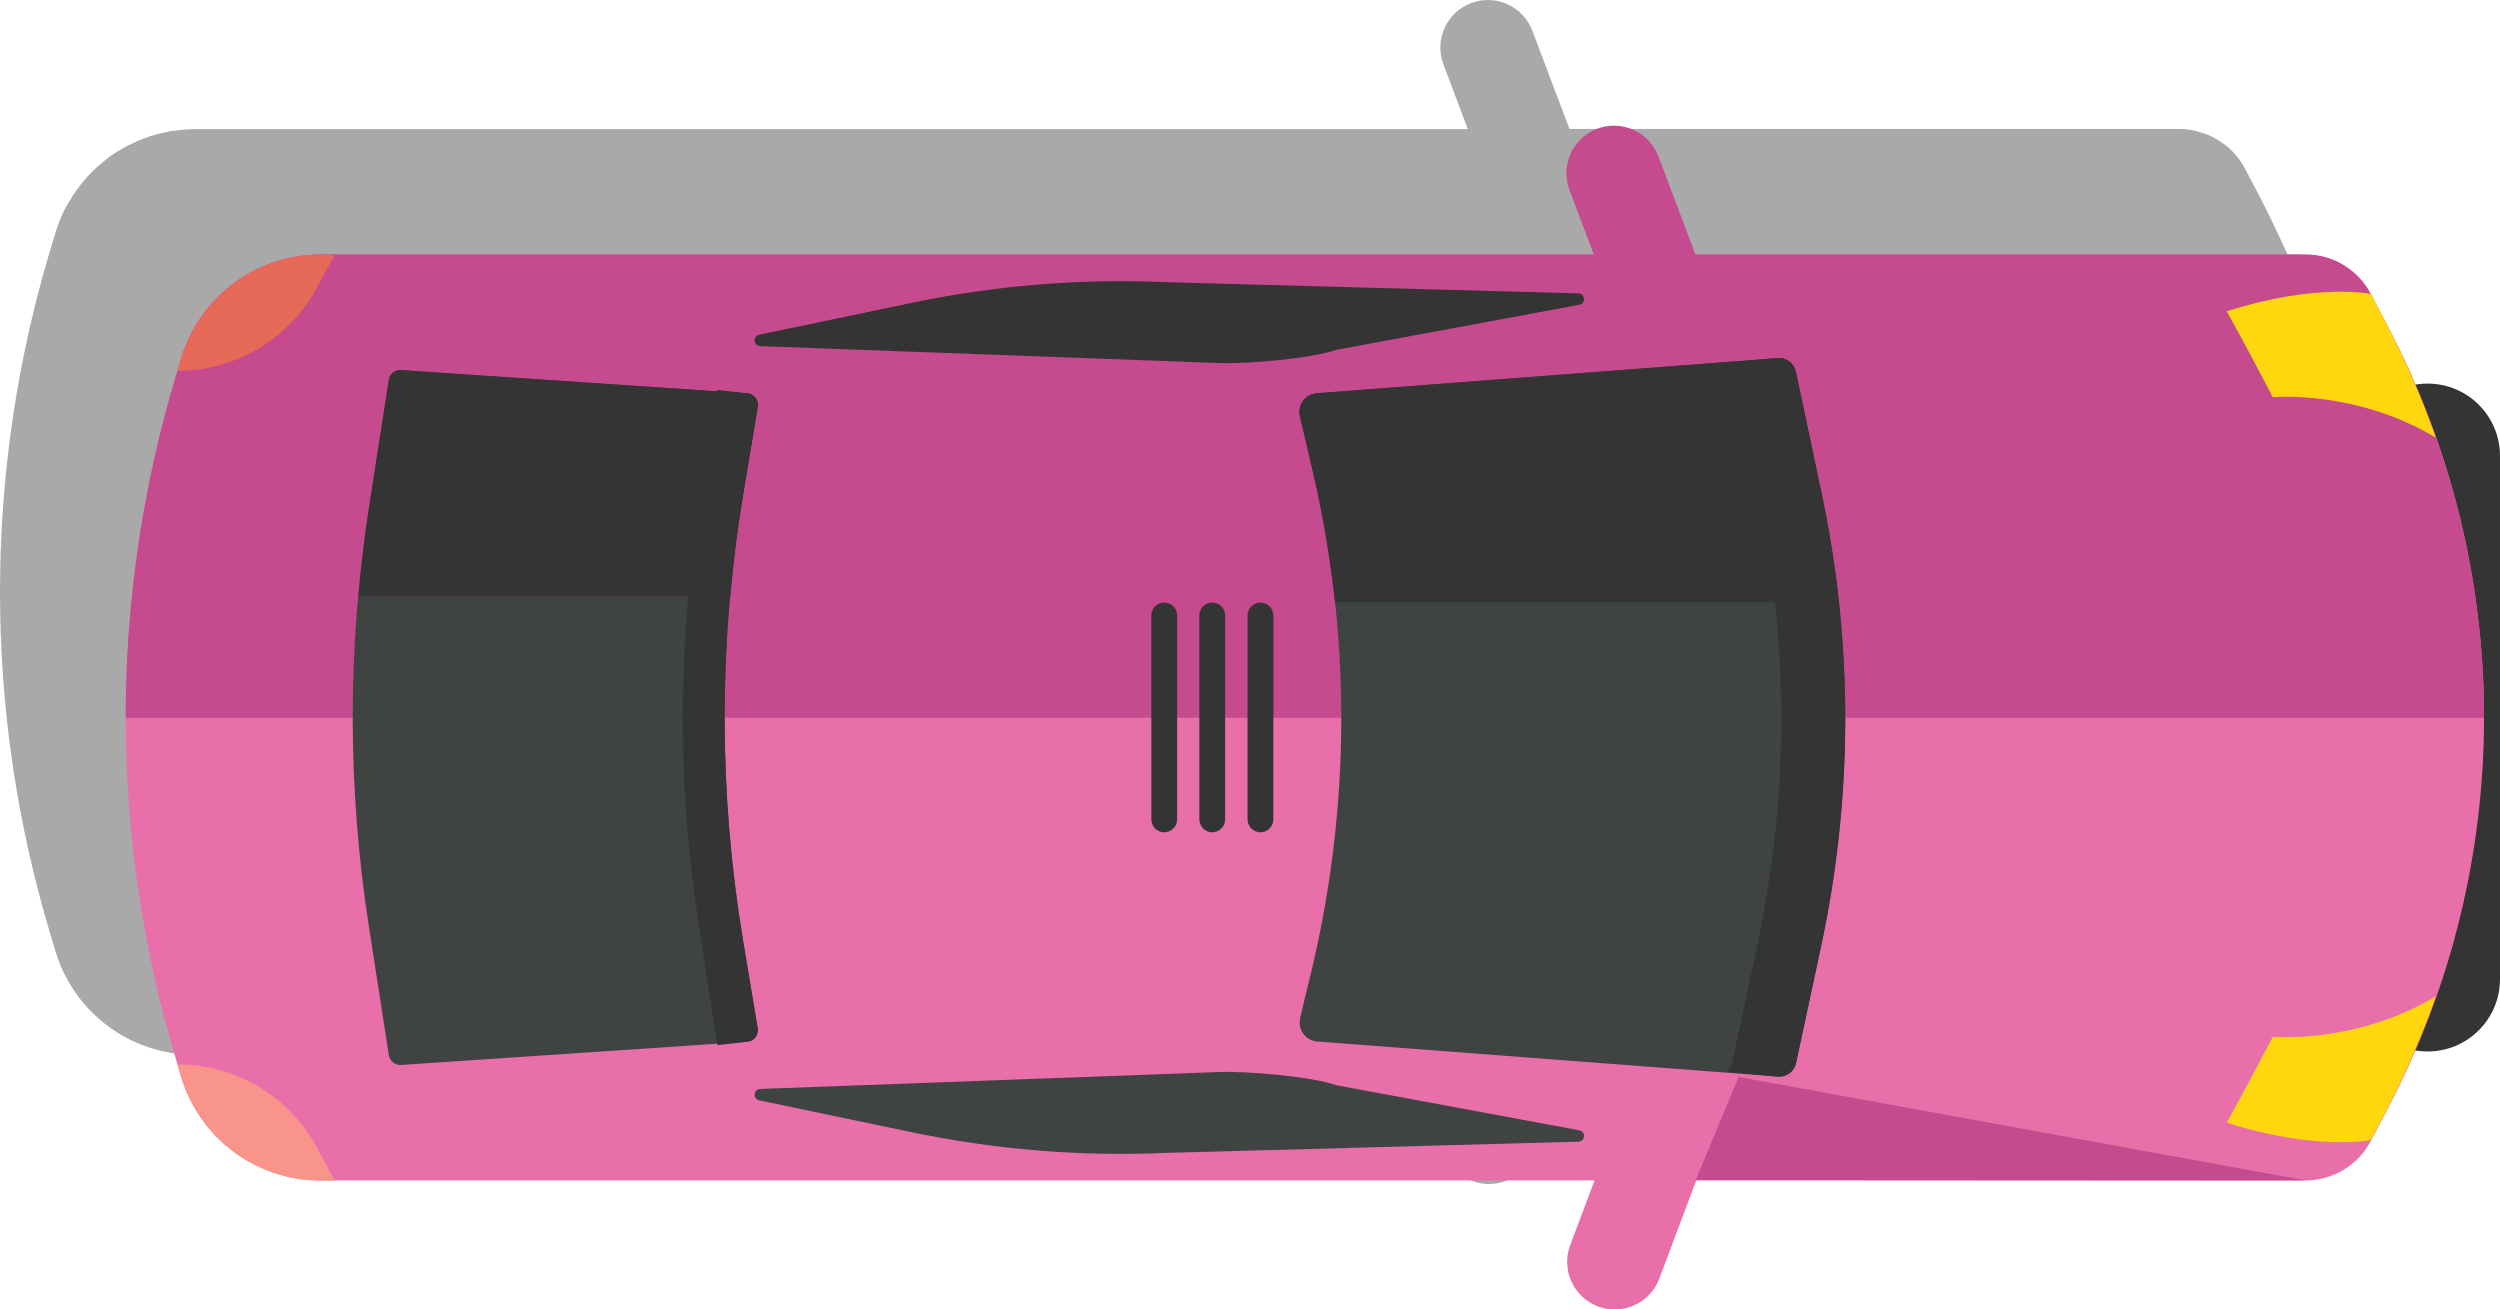 <?xml version="1.0" encoding="UTF-8"?>
<svg id="Layer_2" data-name="Layer 2" xmlns="http://www.w3.org/2000/svg" viewBox="0 0 137.45 71.99">
  <defs>
    <style>
      .cls-1 {
        fill: #ffd70e;
      }

      .cls-2 {
        fill: #f9948a;
      }

      .cls-3 {
        fill: #3f4342;
      }

      .cls-4 {
        fill: #aaa9a9;
      }

      .cls-5 {
        fill: #c64a8e;
      }

      .cls-6 {
        fill: #e96fab;
      }

      .cls-7 {
        fill: #e76957;
      }

      .cls-8 {
        fill: #343434;
      }
    </style>
  </defs>
  <g id="OBJECTS">
    <g>
      <path class="cls-4" d="M84.3,63.38l2.03-5.4h33.51c1.51,0,2.89-.84,3.59-2.17l.92-1.76c.56-1.06,1.05-2.14,1.52-3.23.22.04.45.07.68.07,2.2,0,3.98-1.78,3.98-3.98v-28.76c0-2.2-1.78-3.98-3.98-3.98-.23,0-.46.03-.68.07-.04-.09-.08-.19-.12-.28-.12-.29-.25-.57-.39-.85-.32-.7-.66-1.41-1.02-2.1l-.6-1.15-.32-.6c-.26-.5-.62-.93-1.05-1.27-.18-.14-.38-.27-.58-.38h0c-.12-.06-.23-.13-.35-.18-.05-.02-.11-.04-.17-.06,0,0,0,0,0,0-.18-.07-.36-.12-.55-.17h0s0,0,0,0c-.29-.07-.59-.11-.89-.11h-33.54l-2.04-5.4c-.51-1.35-2.02-2.03-3.37-1.52-1.35.51-2.03,2.02-1.52,3.37l1.34,3.56H10.71c-.4,0-.8.04-1.19.1-.04,0-.08,0-.11,0-.09.01-.17.05-.25.06-.26.05-.52.11-.78.19-.14.04-.27.09-.41.14-.24.09-.47.19-.7.3-.12.06-.25.11-.37.18-.31.17-.61.35-.89.56-.1.07-.2.16-.3.24-.21.17-.41.34-.6.52-.12.12-.23.24-.34.37-.14.16-.28.32-.41.49-.11.14-.21.28-.31.43-.04.06-.08.11-.12.17h.02c-.15.24-.3.47-.42.72-.19.39-.35.79-.48,1.22l-.21.69h0l-.08.27C.92,19.88,0,26.21,0,32.54s.92,12.66,2.76,18.79l.29.97c.89,2.96,3.38,5.1,6.36,5.59.42.07.86.11,1.3.11h70.04l-1.34,3.56c-.51,1.35.18,2.86,1.53,3.37,1.35.51,2.86-.18,3.37-1.53Z"/>
      <g>
        <path class="cls-8" d="M129.49,53.83v-28.76c0-2.2,1.78-3.98,3.98-3.98h0c2.2,0,3.98,1.78,3.98,3.98v28.76c0,2.2-1.78,3.98-3.98,3.98h0c-2.2,0-3.98-1.78-3.98-3.98Z"/>
        <path class="cls-6" d="M9.96,59.2l-.29-.97c-3.68-12.25-3.68-25.32,0-37.57l.29-.97c1.02-3.38,4.13-5.7,7.66-5.7h109.14c1.51,0,2.89.83,3.59,2.17l.92,1.76c7.07,13.48,7.07,29.57,0,43.05l-.92,1.76c-.7,1.33-2.08,2.17-3.59,2.17H17.62c-3.53,0-6.64-2.31-7.66-5.7Z"/>
        <path class="cls-5" d="M131.26,17.93l-.92-1.76c-.7-1.33-2.08-2.17-3.59-2.17H17.62c-3.53,0-6.64,2.31-7.66,5.7l-.29.97c-1.84,6.13-2.76,12.46-2.76,18.79h129.66c0-7.39-1.77-14.78-5.3-21.52Z"/>
        <path class="cls-5" d="M95.59,19.7l33.13-5.18c-.33-.19-.7-.32-1.07-.41l-1.25-.11H17.62c-2.8,0-5.34,1.46-6.77,3.76l3.76,2.04,12.44,1.08,12.38,2.01h34.84l4.01-.32,17.31-2.87Z"/>
        <g>
          <path class="cls-5" d="M89.06,17.79l-2.77-7.34c-.51-1.35.17-2.86,1.52-3.37h0c1.35-.51,2.86.17,3.37,1.52l2.77,7.34-4.89,1.85Z"/>
          <path class="cls-6" d="M89.09,61.11l-2.76,7.35c-.51,1.35.18,2.86,1.53,3.37h0c1.35.51,2.86-.18,3.37-1.53l2.76-7.35-4.89-1.84Z"/>
        </g>
        <g>
          <path class="cls-3" d="M71.47,56.01l.62-2.57c2.18-9.08,2.21-18.56.06-27.65l-.68-2.9c-.14-.61.29-1.21.91-1.27l25.34-1.93c.48-.04.91.28,1.01.75l1.43,6.77c1.73,8.18,1.71,16.63-.04,24.8l-1.38,6.44c-.1.47-.53.79-1.01.74l-25.33-1.93c-.63-.06-1.06-.66-.91-1.27Z"/>
          <path class="cls-8" d="M101.09,33.11c-.21-1.98-.52-3.95-.93-5.9l-1.43-6.77c-.1-.47-.53-.79-1.01-.75l-25.34,1.93c-.63.06-1.06.66-.91,1.27l.68,2.9c.57,2.42.98,4.87,1.25,7.32h27.69Z"/>
          <path class="cls-8" d="M95.22,20.44l1.43,6.77c1.73,8.18,1.71,16.63-.04,24.8l-1.38,6.44c-.04.19-.15.35-.28.48l2.79.26c.48.04.91-.28,1.01-.74l1.38-6.44c1.75-8.17,1.77-16.62.04-24.8l-1.43-6.77c-.1-.47-.53-.79-1.01-.75l-2.79.26c.14.13.24.29.29.48Z"/>
        </g>
        <g>
          <path class="cls-3" d="M21.38,58.02l-1.11-7.16c-1.17-7.56-1.17-15.26,0-22.82l1.11-7.16c.05-.33.36-.57.7-.53l19.03,1.28c.36.04.61.37.55.73l-.8,4.79c-1.36,8.14-1.36,16.46,0,24.6l.8,4.79c.06.36-.19.69-.55.73l-19.03,1.28c-.34.04-.64-.2-.7-.53Z"/>
          <path class="cls-8" d="M38.42,50.86l1.02,6.6,1.67-.19c.36-.04.61-.37.55-.73l-.8-4.79c-1.36-8.14-1.36-16.46,0-24.6l.8-4.79c.06-.36-.19-.69-.55-.73l-1.67-.19-1.02,6.6c-1.17,7.56-1.17,15.26,0,22.82Z"/>
          <path class="cls-8" d="M40.15,32.77c.17-1.88.4-3.75.71-5.62l.8-4.79c.06-.36-.19-.69-.55-.73l-19.03-1.28c-.34-.04-.64.2-.7.53l-1.11,7.16c-.24,1.57-.42,3.15-.56,4.73h20.44Z"/>
        </g>
        <path class="cls-7" d="M17.62,14c-3.53,0-6.64,2.31-7.66,5.7l-.21.69h0c3.22,0,6.18-1.78,7.7-4.62l.94-1.76h-.77Z"/>
        <path class="cls-2" d="M18.39,64.9l-.94-1.76c-1.51-2.84-4.47-4.62-7.7-4.62h0l.21.69c1.02,3.38,4.13,5.7,7.66,5.7h.77Z"/>
        <polygon class="cls-5" points="126.76 64.9 95.59 59.21 93.23 64.88 126.76 64.9"/>
        <path class="cls-1" d="M122.43,17.12c1.03,1.84,2.53,4.72,2.53,4.72,0,0,4.53-.43,8.96,2.22-.74-2.09-1.61-4.14-2.65-6.14l-.92-1.76s-2.99-.62-7.91.95Z"/>
        <path class="cls-1" d="M122.43,61.72c1.03-1.84,2.53-4.72,2.53-4.72,0,0,4.53.43,8.96-2.22-.74,2.09-1.61,4.14-2.65,6.14l-.92,1.76s-2.99.62-7.91-.95Z"/>
        <g>
          <path class="cls-8" d="M86.86,16.75l-13.36,2.48c-1.43.49-4.98.79-6.49.73l-25.21-.93c-.38-.01-.42-.56-.05-.63l8.38-1.75c4.55-.95,9.21-1.34,13.85-1.14l22.8.62c.35.01.43.51.09.62Z"/>
          <path class="cls-3" d="M86.86,62.15l-13.36-2.48c-1.43-.49-4.98-.79-6.49-.73l-25.21.93c-.38.01-.42.56-.05.63l8.38,1.75c4.55.95,9.21,1.34,13.85,1.14l22.8-.62c.35-.01.43-.51.09-.62Z"/>
        </g>
        <g>
          <path class="cls-8" d="M68.59,45.05v-11.21c0-.39.32-.71.71-.71h0c.39,0,.71.32.71.71v11.21c0,.39-.32.71-.71.71h0c-.39,0-.71-.32-.71-.71Z"/>
          <path class="cls-8" d="M65.94,45.05v-11.21c0-.39.32-.71.71-.71h0c.39,0,.71.32.71.71v11.21c0,.39-.32.71-.71.71h0c-.39,0-.71-.32-.71-.71Z"/>
          <path class="cls-8" d="M63.3,45.05v-11.21c0-.39.32-.71.71-.71h0c.39,0,.71.32.71.71v11.21c0,.39-.32.71-.71.71h0c-.39,0-.71-.32-.71-.71Z"/>
        </g>
      </g>
    </g>
  </g>
</svg>